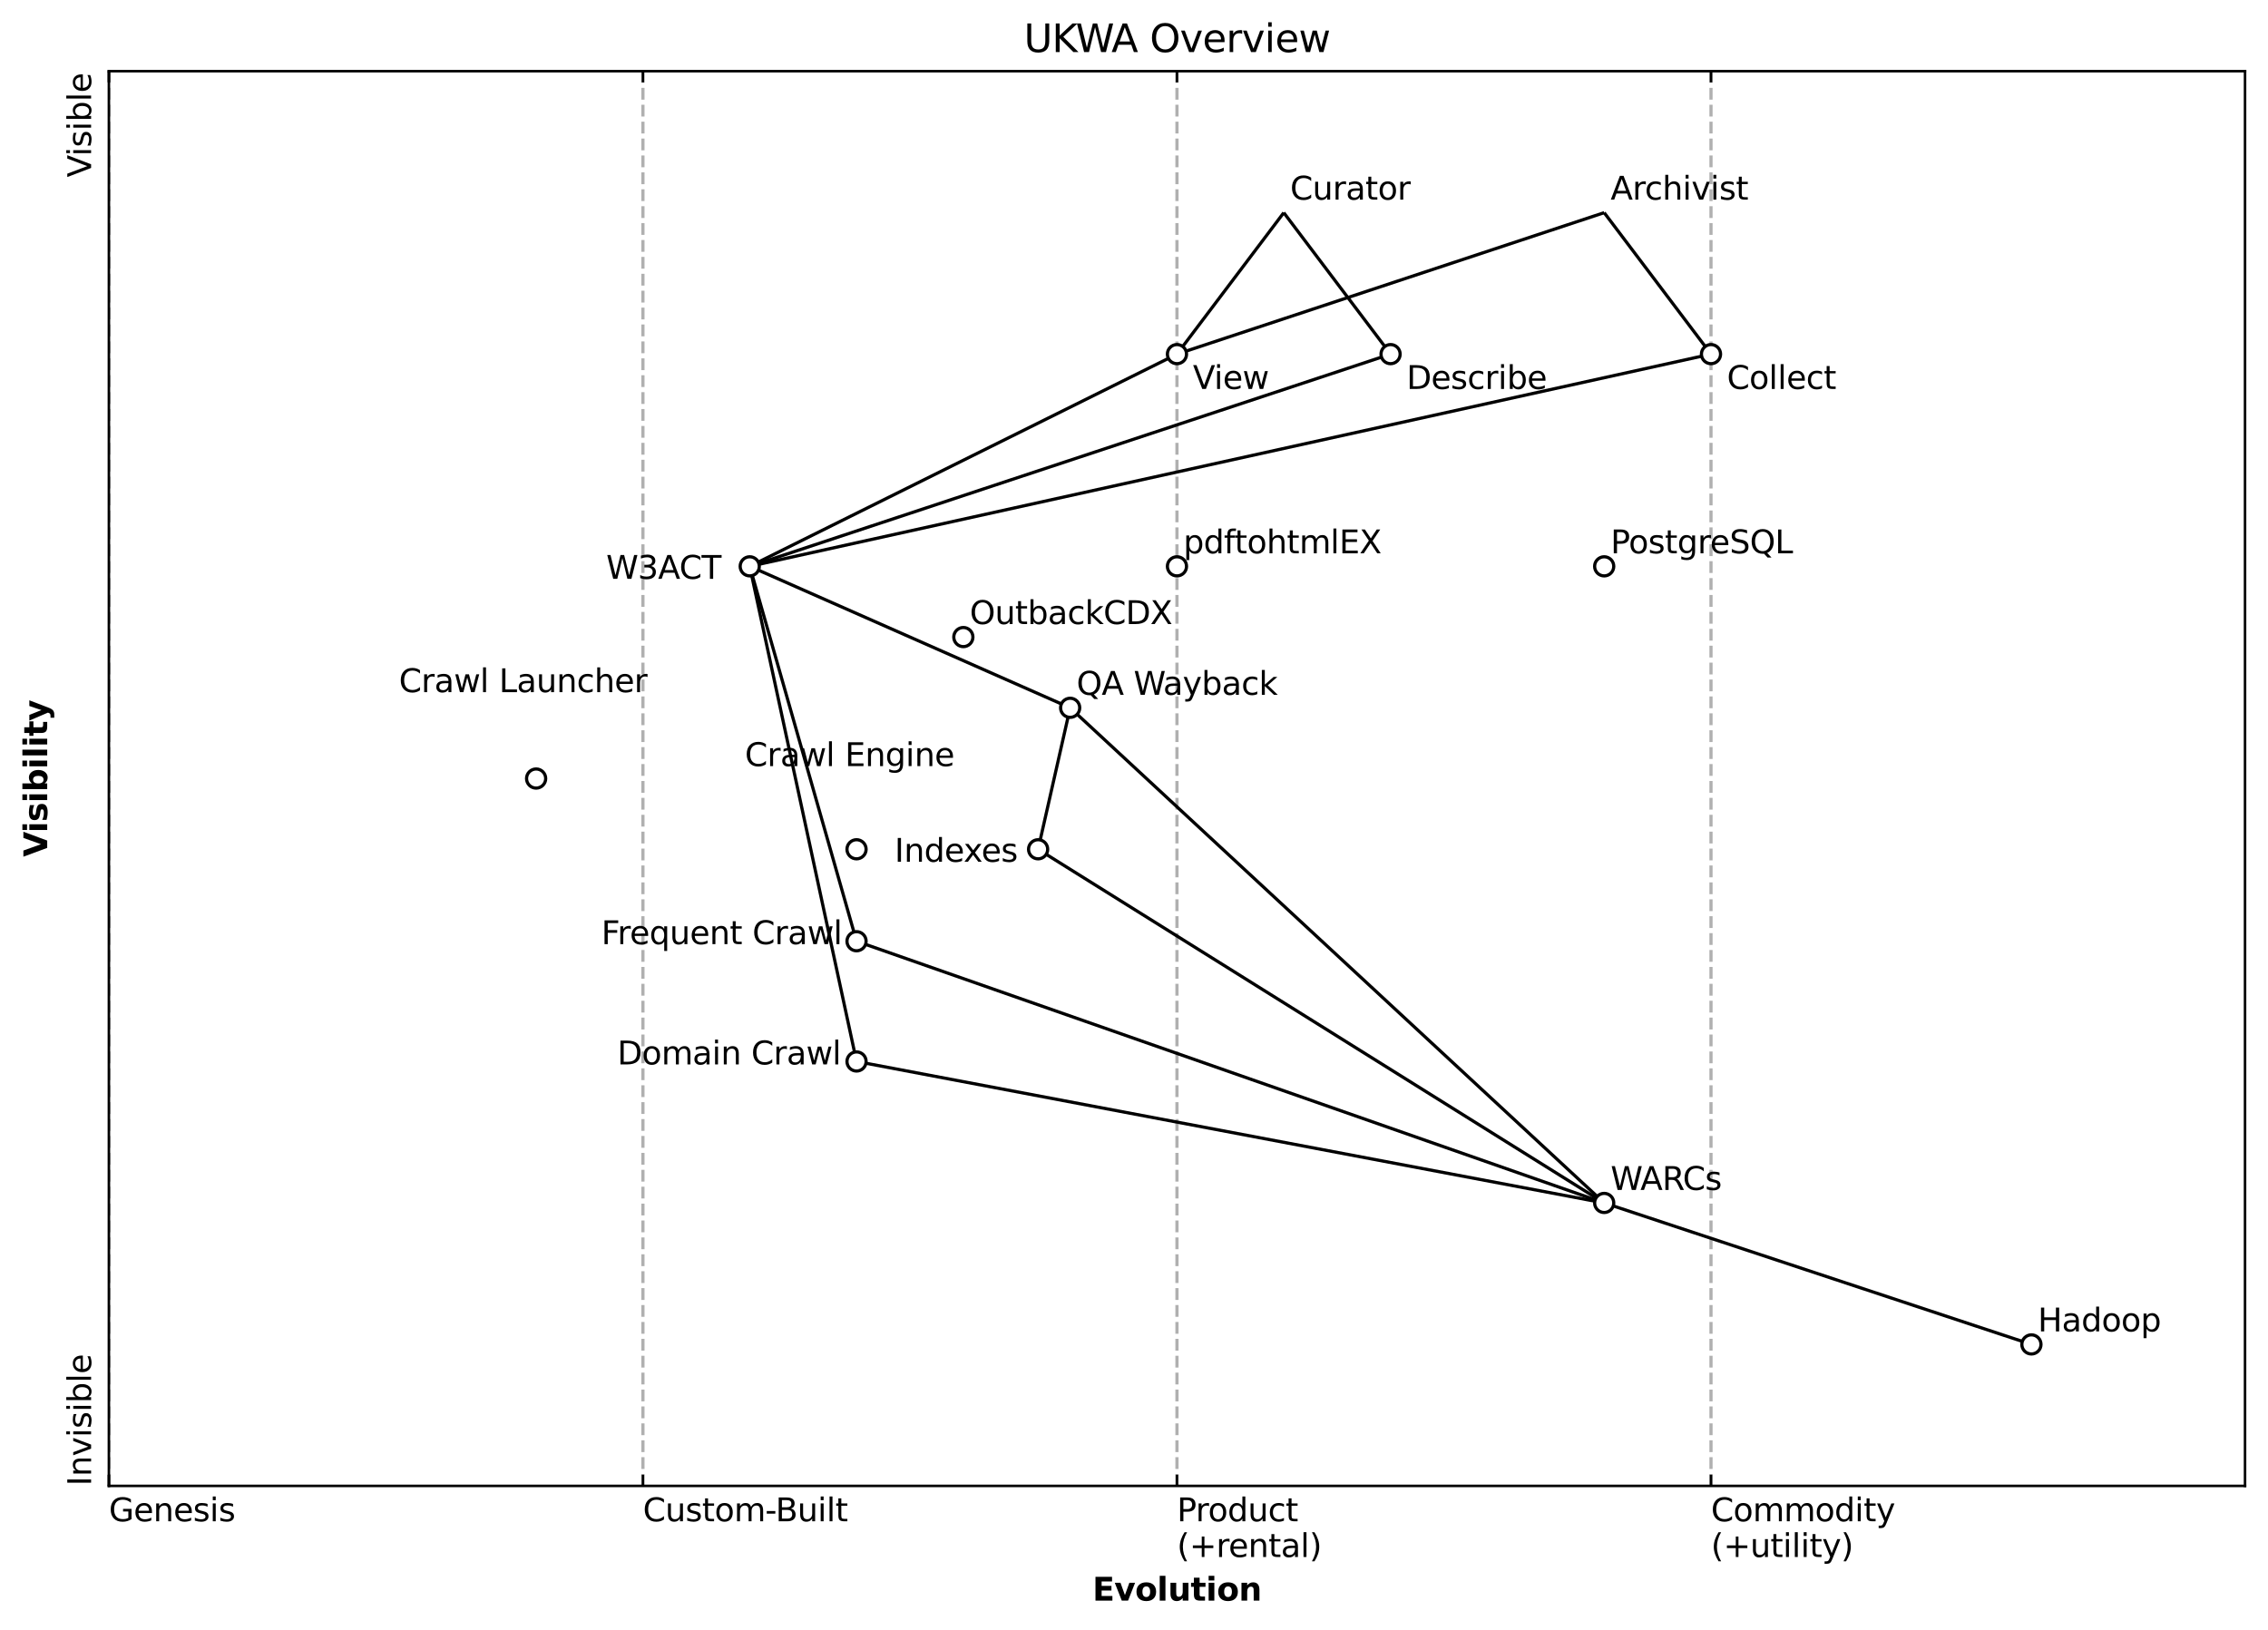 <?xml version="1.0" encoding="utf-8" standalone="no"?>
<!DOCTYPE svg PUBLIC "-//W3C//DTD SVG 1.1//EN"
  "http://www.w3.org/Graphics/SVG/1.1/DTD/svg11.dtd">
<svg height="511.092pt" version="1.1" viewBox="0 0 710.934 511.092" width="710.934pt" xmlns="http://www.w3.org/2000/svg" xmlns:xlink="http://www.w3.org/1999/xlink">
 <defs>
  <style type="text/css">*{stroke-linecap:butt;stroke-linejoin:round;}</style>
 </defs>
 <g id="figure_1">
  <g id="patch_1">
   <path d="M 0 511.092 
L 710.934 511.092 
L 710.934 0 
L 0 0 
z
" style="fill:#ffffff;"/>
  </g>
  <g id="axes_1">
   <g id="patch_2">
    <path d="M 34.134 465.838 
L 703.734 465.838 
L 703.734 22.318 
L 34.134 22.318 
z
" style="fill:#ffffff;"/>
   </g>
   <g id="matplotlib.axis_1">
    <g id="xtick_1">
     <g id="line2d_1">
      <path clip-path="url(#pf772251d5e)" d="M 34.134 465.838 
L 34.134 22.318 
" style="fill:none;stroke:#b0b0b0;stroke-dasharray:3.7,1.6;stroke-dashoffset:0;"/>
     </g>
     <g id="line2d_2">
      <defs>
       <path d="M 0 0 
L 0 -3.5 
" id="m7aff6a3cb6" style="stroke:#000000;stroke-width:0.8;"/>
      </defs>
      <g>
       <use style="stroke:#000000;stroke-width:0.8;" x="34.134" xlink:href="#m7aff6a3cb6" y="465.838"/>
      </g>
     </g>
     <g id="line2d_3">
      <defs>
       <path d="M 0 0 
L 0 3.5 
" id="mf56eb1d00b" style="stroke:#000000;stroke-width:0.8;"/>
      </defs>
      <g>
       <use style="stroke:#000000;stroke-width:0.8;" x="34.134" xlink:href="#mf56eb1d00b" y="22.318"/>
      </g>
     </g>
     <g id="text_1">
      <!-- Genesis -->
      <g transform="translate(34.134 476.937)scale(0.1 -0.1)">
       <defs>
        <path d="M 3809 666 
L 3809 1919 
L 2778 1919 
L 2778 2438 
L 4434 2438 
L 4434 434 
Q 4069 175 3628 42 
Q 3188 -91 2688 -91 
Q 1594 -91 976 548 
Q 359 1188 359 2328 
Q 359 3472 976 4111 
Q 1594 4750 2688 4750 
Q 3144 4750 3555 4637 
Q 3966 4525 4313 4306 
L 4313 3634 
Q 3963 3931 3569 4081 
Q 3175 4231 2741 4231 
Q 1884 4231 1454 3753 
Q 1025 3275 1025 2328 
Q 1025 1384 1454 906 
Q 1884 428 2741 428 
Q 3075 428 3337 486 
Q 3600 544 3809 666 
z
" id="DejaVuSans-47" transform="scale(0.016)"/>
        <path d="M 3597 1894 
L 3597 1613 
L 953 1613 
Q 991 1019 1311 708 
Q 1631 397 2203 397 
Q 2534 397 2845 478 
Q 3156 559 3463 722 
L 3463 178 
Q 3153 47 2828 -22 
Q 2503 -91 2169 -91 
Q 1331 -91 842 396 
Q 353 884 353 1716 
Q 353 2575 817 3079 
Q 1281 3584 2069 3584 
Q 2775 3584 3186 3129 
Q 3597 2675 3597 1894 
z
M 3022 2063 
Q 3016 2534 2758 2815 
Q 2500 3097 2075 3097 
Q 1594 3097 1305 2825 
Q 1016 2553 972 2059 
L 3022 2063 
z
" id="DejaVuSans-65" transform="scale(0.016)"/>
        <path d="M 3513 2113 
L 3513 0 
L 2938 0 
L 2938 2094 
Q 2938 2591 2744 2837 
Q 2550 3084 2163 3084 
Q 1697 3084 1428 2787 
Q 1159 2491 1159 1978 
L 1159 0 
L 581 0 
L 581 3500 
L 1159 3500 
L 1159 2956 
Q 1366 3272 1645 3428 
Q 1925 3584 2291 3584 
Q 2894 3584 3203 3211 
Q 3513 2838 3513 2113 
z
" id="DejaVuSans-6e" transform="scale(0.016)"/>
        <path d="M 2834 3397 
L 2834 2853 
Q 2591 2978 2328 3040 
Q 2066 3103 1784 3103 
Q 1356 3103 1142 2972 
Q 928 2841 928 2578 
Q 928 2378 1081 2264 
Q 1234 2150 1697 2047 
L 1894 2003 
Q 2506 1872 2764 1633 
Q 3022 1394 3022 966 
Q 3022 478 2636 193 
Q 2250 -91 1575 -91 
Q 1294 -91 989 -36 
Q 684 19 347 128 
L 347 722 
Q 666 556 975 473 
Q 1284 391 1588 391 
Q 1994 391 2212 530 
Q 2431 669 2431 922 
Q 2431 1156 2273 1281 
Q 2116 1406 1581 1522 
L 1381 1569 
Q 847 1681 609 1914 
Q 372 2147 372 2553 
Q 372 3047 722 3315 
Q 1072 3584 1716 3584 
Q 2034 3584 2315 3537 
Q 2597 3491 2834 3397 
z
" id="DejaVuSans-73" transform="scale(0.016)"/>
        <path d="M 603 3500 
L 1178 3500 
L 1178 0 
L 603 0 
L 603 3500 
z
M 603 4863 
L 1178 4863 
L 1178 4134 
L 603 4134 
L 603 4863 
z
" id="DejaVuSans-69" transform="scale(0.016)"/>
       </defs>
       <use xlink:href="#DejaVuSans-47"/>
       <use x="77.49" xlink:href="#DejaVuSans-65"/>
       <use x="139.014" xlink:href="#DejaVuSans-6e"/>
       <use x="202.393" xlink:href="#DejaVuSans-65"/>
       <use x="263.916" xlink:href="#DejaVuSans-73"/>
       <use x="316.016" xlink:href="#DejaVuSans-69"/>
       <use x="343.799" xlink:href="#DejaVuSans-73"/>
      </g>
     </g>
    </g>
    <g id="xtick_2">
     <g id="line2d_4">
      <path clip-path="url(#pf772251d5e)" d="M 201.534 465.838 
L 201.534 22.318 
" style="fill:none;stroke:#b0b0b0;stroke-dasharray:3.7,1.6;stroke-dashoffset:0;"/>
     </g>
     <g id="line2d_5">
      <g>
       <use style="stroke:#000000;stroke-width:0.8;" x="201.534" xlink:href="#m7aff6a3cb6" y="465.838"/>
      </g>
     </g>
     <g id="line2d_6">
      <g>
       <use style="stroke:#000000;stroke-width:0.8;" x="201.534" xlink:href="#mf56eb1d00b" y="22.318"/>
      </g>
     </g>
     <g id="text_2">
      <!-- Custom-Built -->
      <g transform="translate(201.534 476.937)scale(0.1 -0.1)">
       <defs>
        <path d="M 4122 4306 
L 4122 3641 
Q 3803 3938 3442 4084 
Q 3081 4231 2675 4231 
Q 1875 4231 1450 3742 
Q 1025 3253 1025 2328 
Q 1025 1406 1450 917 
Q 1875 428 2675 428 
Q 3081 428 3442 575 
Q 3803 722 4122 1019 
L 4122 359 
Q 3791 134 3420 21 
Q 3050 -91 2638 -91 
Q 1578 -91 968 557 
Q 359 1206 359 2328 
Q 359 3453 968 4101 
Q 1578 4750 2638 4750 
Q 3056 4750 3426 4639 
Q 3797 4528 4122 4306 
z
" id="DejaVuSans-43" transform="scale(0.016)"/>
        <path d="M 544 1381 
L 544 3500 
L 1119 3500 
L 1119 1403 
Q 1119 906 1312 657 
Q 1506 409 1894 409 
Q 2359 409 2629 706 
Q 2900 1003 2900 1516 
L 2900 3500 
L 3475 3500 
L 3475 0 
L 2900 0 
L 2900 538 
Q 2691 219 2414 64 
Q 2138 -91 1772 -91 
Q 1169 -91 856 284 
Q 544 659 544 1381 
z
M 1991 3584 
L 1991 3584 
z
" id="DejaVuSans-75" transform="scale(0.016)"/>
        <path d="M 1172 4494 
L 1172 3500 
L 2356 3500 
L 2356 3053 
L 1172 3053 
L 1172 1153 
Q 1172 725 1289 603 
Q 1406 481 1766 481 
L 2356 481 
L 2356 0 
L 1766 0 
Q 1100 0 847 248 
Q 594 497 594 1153 
L 594 3053 
L 172 3053 
L 172 3500 
L 594 3500 
L 594 4494 
L 1172 4494 
z
" id="DejaVuSans-74" transform="scale(0.016)"/>
        <path d="M 1959 3097 
Q 1497 3097 1228 2736 
Q 959 2375 959 1747 
Q 959 1119 1226 758 
Q 1494 397 1959 397 
Q 2419 397 2687 759 
Q 2956 1122 2956 1747 
Q 2956 2369 2687 2733 
Q 2419 3097 1959 3097 
z
M 1959 3584 
Q 2709 3584 3137 3096 
Q 3566 2609 3566 1747 
Q 3566 888 3137 398 
Q 2709 -91 1959 -91 
Q 1206 -91 779 398 
Q 353 888 353 1747 
Q 353 2609 779 3096 
Q 1206 3584 1959 3584 
z
" id="DejaVuSans-6f" transform="scale(0.016)"/>
        <path d="M 3328 2828 
Q 3544 3216 3844 3400 
Q 4144 3584 4550 3584 
Q 5097 3584 5394 3201 
Q 5691 2819 5691 2113 
L 5691 0 
L 5113 0 
L 5113 2094 
Q 5113 2597 4934 2840 
Q 4756 3084 4391 3084 
Q 3944 3084 3684 2787 
Q 3425 2491 3425 1978 
L 3425 0 
L 2847 0 
L 2847 2094 
Q 2847 2600 2669 2842 
Q 2491 3084 2119 3084 
Q 1678 3084 1418 2786 
Q 1159 2488 1159 1978 
L 1159 0 
L 581 0 
L 581 3500 
L 1159 3500 
L 1159 2956 
Q 1356 3278 1631 3431 
Q 1906 3584 2284 3584 
Q 2666 3584 2933 3390 
Q 3200 3197 3328 2828 
z
" id="DejaVuSans-6d" transform="scale(0.016)"/>
        <path d="M 313 2009 
L 1997 2009 
L 1997 1497 
L 313 1497 
L 313 2009 
z
" id="DejaVuSans-2d" transform="scale(0.016)"/>
        <path d="M 1259 2228 
L 1259 519 
L 2272 519 
Q 2781 519 3026 730 
Q 3272 941 3272 1375 
Q 3272 1813 3026 2020 
Q 2781 2228 2272 2228 
L 1259 2228 
z
M 1259 4147 
L 1259 2741 
L 2194 2741 
Q 2656 2741 2882 2914 
Q 3109 3088 3109 3444 
Q 3109 3797 2882 3972 
Q 2656 4147 2194 4147 
L 1259 4147 
z
M 628 4666 
L 2241 4666 
Q 2963 4666 3353 4366 
Q 3744 4066 3744 3513 
Q 3744 3084 3544 2831 
Q 3344 2578 2956 2516 
Q 3422 2416 3680 2098 
Q 3938 1781 3938 1306 
Q 3938 681 3513 340 
Q 3088 0 2303 0 
L 628 0 
L 628 4666 
z
" id="DejaVuSans-42" transform="scale(0.016)"/>
        <path d="M 603 4863 
L 1178 4863 
L 1178 0 
L 603 0 
L 603 4863 
z
" id="DejaVuSans-6c" transform="scale(0.016)"/>
       </defs>
       <use xlink:href="#DejaVuSans-43"/>
       <use x="69.824" xlink:href="#DejaVuSans-75"/>
       <use x="133.203" xlink:href="#DejaVuSans-73"/>
       <use x="185.303" xlink:href="#DejaVuSans-74"/>
       <use x="224.512" xlink:href="#DejaVuSans-6f"/>
       <use x="285.693" xlink:href="#DejaVuSans-6d"/>
       <use x="383.105" xlink:href="#DejaVuSans-2d"/>
       <use x="415.564" xlink:href="#DejaVuSans-42"/>
       <use x="484.168" xlink:href="#DejaVuSans-75"/>
       <use x="547.547" xlink:href="#DejaVuSans-69"/>
       <use x="575.33" xlink:href="#DejaVuSans-6c"/>
       <use x="603.113" xlink:href="#DejaVuSans-74"/>
      </g>
     </g>
    </g>
    <g id="xtick_3">
     <g id="line2d_7">
      <path clip-path="url(#pf772251d5e)" d="M 368.934 465.838 
L 368.934 22.318 
" style="fill:none;stroke:#b0b0b0;stroke-dasharray:3.7,1.6;stroke-dashoffset:0;"/>
     </g>
     <g id="line2d_8">
      <g>
       <use style="stroke:#000000;stroke-width:0.8;" x="368.934" xlink:href="#m7aff6a3cb6" y="465.838"/>
      </g>
     </g>
     <g id="line2d_9">
      <g>
       <use style="stroke:#000000;stroke-width:0.8;" x="368.934" xlink:href="#mf56eb1d00b" y="22.318"/>
      </g>
     </g>
     <g id="text_3">
      <!-- Product -->
      <g transform="translate(368.934 476.937)scale(0.1 -0.1)">
       <defs>
        <path d="M 1259 4147 
L 1259 2394 
L 2053 2394 
Q 2494 2394 2734 2622 
Q 2975 2850 2975 3272 
Q 2975 3691 2734 3919 
Q 2494 4147 2053 4147 
L 1259 4147 
z
M 628 4666 
L 2053 4666 
Q 2838 4666 3239 4311 
Q 3641 3956 3641 3272 
Q 3641 2581 3239 2228 
Q 2838 1875 2053 1875 
L 1259 1875 
L 1259 0 
L 628 0 
L 628 4666 
z
" id="DejaVuSans-50" transform="scale(0.016)"/>
        <path d="M 2631 2963 
Q 2534 3019 2420 3045 
Q 2306 3072 2169 3072 
Q 1681 3072 1420 2755 
Q 1159 2438 1159 1844 
L 1159 0 
L 581 0 
L 581 3500 
L 1159 3500 
L 1159 2956 
Q 1341 3275 1631 3429 
Q 1922 3584 2338 3584 
Q 2397 3584 2469 3576 
Q 2541 3569 2628 3553 
L 2631 2963 
z
" id="DejaVuSans-72" transform="scale(0.016)"/>
        <path d="M 2906 2969 
L 2906 4863 
L 3481 4863 
L 3481 0 
L 2906 0 
L 2906 525 
Q 2725 213 2448 61 
Q 2172 -91 1784 -91 
Q 1150 -91 751 415 
Q 353 922 353 1747 
Q 353 2572 751 3078 
Q 1150 3584 1784 3584 
Q 2172 3584 2448 3432 
Q 2725 3281 2906 2969 
z
M 947 1747 
Q 947 1113 1208 752 
Q 1469 391 1925 391 
Q 2381 391 2643 752 
Q 2906 1113 2906 1747 
Q 2906 2381 2643 2742 
Q 2381 3103 1925 3103 
Q 1469 3103 1208 2742 
Q 947 2381 947 1747 
z
" id="DejaVuSans-64" transform="scale(0.016)"/>
        <path d="M 3122 3366 
L 3122 2828 
Q 2878 2963 2633 3030 
Q 2388 3097 2138 3097 
Q 1578 3097 1268 2742 
Q 959 2388 959 1747 
Q 959 1106 1268 751 
Q 1578 397 2138 397 
Q 2388 397 2633 464 
Q 2878 531 3122 666 
L 3122 134 
Q 2881 22 2623 -34 
Q 2366 -91 2075 -91 
Q 1284 -91 818 406 
Q 353 903 353 1747 
Q 353 2603 823 3093 
Q 1294 3584 2113 3584 
Q 2378 3584 2631 3529 
Q 2884 3475 3122 3366 
z
" id="DejaVuSans-63" transform="scale(0.016)"/>
       </defs>
       <use xlink:href="#DejaVuSans-50"/>
       <use x="58.553" xlink:href="#DejaVuSans-72"/>
       <use x="97.416" xlink:href="#DejaVuSans-6f"/>
       <use x="158.598" xlink:href="#DejaVuSans-64"/>
       <use x="222.074" xlink:href="#DejaVuSans-75"/>
       <use x="285.453" xlink:href="#DejaVuSans-63"/>
       <use x="340.434" xlink:href="#DejaVuSans-74"/>
      </g>
      <!-- (+rental) -->
      <g transform="translate(368.934 488.134)scale(0.1 -0.1)">
       <defs>
        <path d="M 1984 4856 
Q 1566 4138 1362 3434 
Q 1159 2731 1159 2009 
Q 1159 1288 1364 580 
Q 1569 -128 1984 -844 
L 1484 -844 
Q 1016 -109 783 600 
Q 550 1309 550 2009 
Q 550 2706 781 3412 
Q 1013 4119 1484 4856 
L 1984 4856 
z
" id="DejaVuSans-28" transform="scale(0.016)"/>
        <path d="M 2944 4013 
L 2944 2272 
L 4684 2272 
L 4684 1741 
L 2944 1741 
L 2944 0 
L 2419 0 
L 2419 1741 
L 678 1741 
L 678 2272 
L 2419 2272 
L 2419 4013 
L 2944 4013 
z
" id="DejaVuSans-2b" transform="scale(0.016)"/>
        <path d="M 2194 1759 
Q 1497 1759 1228 1600 
Q 959 1441 959 1056 
Q 959 750 1161 570 
Q 1363 391 1709 391 
Q 2188 391 2477 730 
Q 2766 1069 2766 1631 
L 2766 1759 
L 2194 1759 
z
M 3341 1997 
L 3341 0 
L 2766 0 
L 2766 531 
Q 2569 213 2275 61 
Q 1981 -91 1556 -91 
Q 1019 -91 701 211 
Q 384 513 384 1019 
Q 384 1609 779 1909 
Q 1175 2209 1959 2209 
L 2766 2209 
L 2766 2266 
Q 2766 2663 2505 2880 
Q 2244 3097 1772 3097 
Q 1472 3097 1187 3025 
Q 903 2953 641 2809 
L 641 3341 
Q 956 3463 1253 3523 
Q 1550 3584 1831 3584 
Q 2591 3584 2966 3190 
Q 3341 2797 3341 1997 
z
" id="DejaVuSans-61" transform="scale(0.016)"/>
        <path d="M 513 4856 
L 1013 4856 
Q 1481 4119 1714 3412 
Q 1947 2706 1947 2009 
Q 1947 1309 1714 600 
Q 1481 -109 1013 -844 
L 513 -844 
Q 928 -128 1133 580 
Q 1338 1288 1338 2009 
Q 1338 2731 1133 3434 
Q 928 4138 513 4856 
z
" id="DejaVuSans-29" transform="scale(0.016)"/>
       </defs>
       <use xlink:href="#DejaVuSans-28"/>
       <use x="39.014" xlink:href="#DejaVuSans-2b"/>
       <use x="122.803" xlink:href="#DejaVuSans-72"/>
       <use x="161.666" xlink:href="#DejaVuSans-65"/>
       <use x="223.189" xlink:href="#DejaVuSans-6e"/>
       <use x="286.568" xlink:href="#DejaVuSans-74"/>
       <use x="325.777" xlink:href="#DejaVuSans-61"/>
       <use x="387.057" xlink:href="#DejaVuSans-6c"/>
       <use x="414.84" xlink:href="#DejaVuSans-29"/>
      </g>
     </g>
    </g>
    <g id="xtick_4">
     <g id="line2d_10">
      <path clip-path="url(#pf772251d5e)" d="M 536.334 465.838 
L 536.334 22.318 
" style="fill:none;stroke:#b0b0b0;stroke-dasharray:3.7,1.6;stroke-dashoffset:0;"/>
     </g>
     <g id="line2d_11">
      <g>
       <use style="stroke:#000000;stroke-width:0.8;" x="536.334" xlink:href="#m7aff6a3cb6" y="465.838"/>
      </g>
     </g>
     <g id="line2d_12">
      <g>
       <use style="stroke:#000000;stroke-width:0.8;" x="536.334" xlink:href="#mf56eb1d00b" y="22.318"/>
      </g>
     </g>
     <g id="text_4">
      <!-- Commodity -->
      <g transform="translate(536.334 476.937)scale(0.1 -0.1)">
       <defs>
        <path d="M 2059 -325 
Q 1816 -950 1584 -1140 
Q 1353 -1331 966 -1331 
L 506 -1331 
L 506 -850 
L 844 -850 
Q 1081 -850 1212 -737 
Q 1344 -625 1503 -206 
L 1606 56 
L 191 3500 
L 800 3500 
L 1894 763 
L 2988 3500 
L 3597 3500 
L 2059 -325 
z
" id="DejaVuSans-79" transform="scale(0.016)"/>
       </defs>
       <use xlink:href="#DejaVuSans-43"/>
       <use x="69.824" xlink:href="#DejaVuSans-6f"/>
       <use x="131.006" xlink:href="#DejaVuSans-6d"/>
       <use x="228.418" xlink:href="#DejaVuSans-6d"/>
       <use x="325.83" xlink:href="#DejaVuSans-6f"/>
       <use x="387.012" xlink:href="#DejaVuSans-64"/>
       <use x="450.488" xlink:href="#DejaVuSans-69"/>
       <use x="478.271" xlink:href="#DejaVuSans-74"/>
       <use x="517.48" xlink:href="#DejaVuSans-79"/>
      </g>
      <!-- (+utility) -->
      <g transform="translate(536.334 488.134)scale(0.1 -0.1)">
       <use xlink:href="#DejaVuSans-28"/>
       <use x="39.014" xlink:href="#DejaVuSans-2b"/>
       <use x="122.803" xlink:href="#DejaVuSans-75"/>
       <use x="186.182" xlink:href="#DejaVuSans-74"/>
       <use x="225.391" xlink:href="#DejaVuSans-69"/>
       <use x="253.174" xlink:href="#DejaVuSans-6c"/>
       <use x="280.957" xlink:href="#DejaVuSans-69"/>
       <use x="308.74" xlink:href="#DejaVuSans-74"/>
       <use x="347.949" xlink:href="#DejaVuSans-79"/>
       <use x="407.129" xlink:href="#DejaVuSans-29"/>
      </g>
     </g>
    </g>
    <g id="text_5">
     <!-- Evolution -->
     <g transform="translate(342.452 501.812)scale(0.1 -0.1)">
      <defs>
       <path d="M 588 4666 
L 3834 4666 
L 3834 3756 
L 1791 3756 
L 1791 2888 
L 3713 2888 
L 3713 1978 
L 1791 1978 
L 1791 909 
L 3903 909 
L 3903 0 
L 588 0 
L 588 4666 
z
" id="DejaVuSans-Bold-45" transform="scale(0.016)"/>
       <path d="M 97 3500 
L 1216 3500 
L 2088 1081 
L 2956 3500 
L 4078 3500 
L 2700 0 
L 1472 0 
L 97 3500 
z
" id="DejaVuSans-Bold-76" transform="scale(0.016)"/>
       <path d="M 2203 2784 
Q 1831 2784 1636 2517 
Q 1441 2250 1441 1747 
Q 1441 1244 1636 976 
Q 1831 709 2203 709 
Q 2569 709 2762 976 
Q 2956 1244 2956 1747 
Q 2956 2250 2762 2517 
Q 2569 2784 2203 2784 
z
M 2203 3584 
Q 3106 3584 3614 3096 
Q 4122 2609 4122 1747 
Q 4122 884 3614 396 
Q 3106 -91 2203 -91 
Q 1297 -91 786 396 
Q 275 884 275 1747 
Q 275 2609 786 3096 
Q 1297 3584 2203 3584 
z
" id="DejaVuSans-Bold-6f" transform="scale(0.016)"/>
       <path d="M 538 4863 
L 1656 4863 
L 1656 0 
L 538 0 
L 538 4863 
z
" id="DejaVuSans-Bold-6c" transform="scale(0.016)"/>
       <path d="M 500 1363 
L 500 3500 
L 1625 3500 
L 1625 3150 
Q 1625 2866 1622 2436 
Q 1619 2006 1619 1863 
Q 1619 1441 1641 1255 
Q 1663 1069 1716 984 
Q 1784 875 1895 815 
Q 2006 756 2150 756 
Q 2500 756 2700 1025 
Q 2900 1294 2900 1772 
L 2900 3500 
L 4019 3500 
L 4019 0 
L 2900 0 
L 2900 506 
Q 2647 200 2364 54 
Q 2081 -91 1741 -91 
Q 1134 -91 817 281 
Q 500 653 500 1363 
z
" id="DejaVuSans-Bold-75" transform="scale(0.016)"/>
       <path d="M 1759 4494 
L 1759 3500 
L 2913 3500 
L 2913 2700 
L 1759 2700 
L 1759 1216 
Q 1759 972 1856 886 
Q 1953 800 2241 800 
L 2816 800 
L 2816 0 
L 1856 0 
Q 1194 0 917 276 
Q 641 553 641 1216 
L 641 2700 
L 84 2700 
L 84 3500 
L 641 3500 
L 641 4494 
L 1759 4494 
z
" id="DejaVuSans-Bold-74" transform="scale(0.016)"/>
       <path d="M 538 3500 
L 1656 3500 
L 1656 0 
L 538 0 
L 538 3500 
z
M 538 4863 
L 1656 4863 
L 1656 3950 
L 538 3950 
L 538 4863 
z
" id="DejaVuSans-Bold-69" transform="scale(0.016)"/>
       <path d="M 4056 2131 
L 4056 0 
L 2931 0 
L 2931 347 
L 2931 1631 
Q 2931 2084 2911 2256 
Q 2891 2428 2841 2509 
Q 2775 2619 2662 2680 
Q 2550 2741 2406 2741 
Q 2056 2741 1856 2470 
Q 1656 2200 1656 1722 
L 1656 0 
L 538 0 
L 538 3500 
L 1656 3500 
L 1656 2988 
Q 1909 3294 2193 3439 
Q 2478 3584 2822 3584 
Q 3428 3584 3742 3212 
Q 4056 2841 4056 2131 
z
" id="DejaVuSans-Bold-6e" transform="scale(0.016)"/>
      </defs>
      <use xlink:href="#DejaVuSans-Bold-45"/>
      <use x="68.311" xlink:href="#DejaVuSans-Bold-76"/>
      <use x="133.496" xlink:href="#DejaVuSans-Bold-6f"/>
      <use x="202.197" xlink:href="#DejaVuSans-Bold-6c"/>
      <use x="236.475" xlink:href="#DejaVuSans-Bold-75"/>
      <use x="307.666" xlink:href="#DejaVuSans-Bold-74"/>
      <use x="355.469" xlink:href="#DejaVuSans-Bold-69"/>
      <use x="389.746" xlink:href="#DejaVuSans-Bold-6f"/>
      <use x="458.447" xlink:href="#DejaVuSans-Bold-6e"/>
     </g>
    </g>
   </g>
   <g id="matplotlib.axis_2">
    <g id="ytick_1">
     <g id="line2d_13"/>
     <g id="text_6">
      <!-- Invisible -->
      <g transform="translate(28.555 465.838)rotate(-90)scale(0.1 -0.1)">
       <defs>
        <path d="M 628 4666 
L 1259 4666 
L 1259 0 
L 628 0 
L 628 4666 
z
" id="DejaVuSans-49" transform="scale(0.016)"/>
        <path d="M 191 3500 
L 800 3500 
L 1894 563 
L 2988 3500 
L 3597 3500 
L 2284 0 
L 1503 0 
L 191 3500 
z
" id="DejaVuSans-76" transform="scale(0.016)"/>
        <path d="M 3116 1747 
Q 3116 2381 2855 2742 
Q 2594 3103 2138 3103 
Q 1681 3103 1420 2742 
Q 1159 2381 1159 1747 
Q 1159 1113 1420 752 
Q 1681 391 2138 391 
Q 2594 391 2855 752 
Q 3116 1113 3116 1747 
z
M 1159 2969 
Q 1341 3281 1617 3432 
Q 1894 3584 2278 3584 
Q 2916 3584 3314 3078 
Q 3713 2572 3713 1747 
Q 3713 922 3314 415 
Q 2916 -91 2278 -91 
Q 1894 -91 1617 61 
Q 1341 213 1159 525 
L 1159 0 
L 581 0 
L 581 4863 
L 1159 4863 
L 1159 2969 
z
" id="DejaVuSans-62" transform="scale(0.016)"/>
       </defs>
       <use xlink:href="#DejaVuSans-49"/>
       <use x="29.492" xlink:href="#DejaVuSans-6e"/>
       <use x="92.871" xlink:href="#DejaVuSans-76"/>
       <use x="152.051" xlink:href="#DejaVuSans-69"/>
       <use x="179.834" xlink:href="#DejaVuSans-73"/>
       <use x="231.934" xlink:href="#DejaVuSans-69"/>
       <use x="259.717" xlink:href="#DejaVuSans-62"/>
       <use x="323.193" xlink:href="#DejaVuSans-6c"/>
       <use x="350.977" xlink:href="#DejaVuSans-65"/>
      </g>
     </g>
    </g>
    <g id="ytick_2">
     <g id="line2d_14"/>
     <g id="text_7">
      <!-- Visible -->
      <g transform="translate(28.555 55.582)rotate(-90)scale(0.1 -0.1)">
       <defs>
        <path d="M 1831 0 
L 50 4666 
L 709 4666 
L 2188 738 
L 3669 4666 
L 4325 4666 
L 2547 0 
L 1831 0 
z
" id="DejaVuSans-56" transform="scale(0.016)"/>
       </defs>
       <use xlink:href="#DejaVuSans-56"/>
       <use x="66.158" xlink:href="#DejaVuSans-69"/>
       <use x="93.941" xlink:href="#DejaVuSans-73"/>
       <use x="146.041" xlink:href="#DejaVuSans-69"/>
       <use x="173.824" xlink:href="#DejaVuSans-62"/>
       <use x="237.301" xlink:href="#DejaVuSans-6c"/>
       <use x="265.084" xlink:href="#DejaVuSans-65"/>
      </g>
     </g>
    </g>
    <g id="text_8">
     <!-- Visibility -->
     <g transform="translate(14.798 268.634)rotate(-90)scale(0.1 -0.1)">
      <defs>
       <path d="M 31 4666 
L 1241 4666 
L 2478 1222 
L 3713 4666 
L 4922 4666 
L 3194 0 
L 1759 0 
L 31 4666 
z
" id="DejaVuSans-Bold-56" transform="scale(0.016)"/>
       <path d="M 3272 3391 
L 3272 2541 
Q 2913 2691 2578 2766 
Q 2244 2841 1947 2841 
Q 1628 2841 1473 2761 
Q 1319 2681 1319 2516 
Q 1319 2381 1436 2309 
Q 1553 2238 1856 2203 
L 2053 2175 
Q 2913 2066 3209 1816 
Q 3506 1566 3506 1031 
Q 3506 472 3093 190 
Q 2681 -91 1863 -91 
Q 1516 -91 1145 -36 
Q 775 19 384 128 
L 384 978 
Q 719 816 1070 734 
Q 1422 653 1784 653 
Q 2113 653 2278 743 
Q 2444 834 2444 1013 
Q 2444 1163 2330 1236 
Q 2216 1309 1875 1350 
L 1678 1375 
Q 931 1469 631 1722 
Q 331 1975 331 2491 
Q 331 3047 712 3315 
Q 1094 3584 1881 3584 
Q 2191 3584 2531 3537 
Q 2872 3491 3272 3391 
z
" id="DejaVuSans-Bold-73" transform="scale(0.016)"/>
       <path d="M 2400 722 
Q 2759 722 2948 984 
Q 3138 1247 3138 1747 
Q 3138 2247 2948 2509 
Q 2759 2772 2400 2772 
Q 2041 2772 1848 2508 
Q 1656 2244 1656 1747 
Q 1656 1250 1848 986 
Q 2041 722 2400 722 
z
M 1656 2988 
Q 1888 3294 2169 3439 
Q 2450 3584 2816 3584 
Q 3463 3584 3878 3070 
Q 4294 2556 4294 1747 
Q 4294 938 3878 423 
Q 3463 -91 2816 -91 
Q 2450 -91 2169 54 
Q 1888 200 1656 506 
L 1656 0 
L 538 0 
L 538 4863 
L 1656 4863 
L 1656 2988 
z
" id="DejaVuSans-Bold-62" transform="scale(0.016)"/>
       <path d="M 78 3500 
L 1197 3500 
L 2138 1125 
L 2938 3500 
L 4056 3500 
L 2584 -331 
Q 2363 -916 2067 -1148 
Q 1772 -1381 1288 -1381 
L 641 -1381 
L 641 -647 
L 991 -647 
Q 1275 -647 1404 -556 
Q 1534 -466 1606 -231 
L 1638 -134 
L 78 3500 
z
" id="DejaVuSans-Bold-79" transform="scale(0.016)"/>
      </defs>
      <use xlink:href="#DejaVuSans-Bold-56"/>
      <use x="75.643" xlink:href="#DejaVuSans-Bold-69"/>
      <use x="109.92" xlink:href="#DejaVuSans-Bold-73"/>
      <use x="169.441" xlink:href="#DejaVuSans-Bold-69"/>
      <use x="203.719" xlink:href="#DejaVuSans-Bold-62"/>
      <use x="275.301" xlink:href="#DejaVuSans-Bold-69"/>
      <use x="309.578" xlink:href="#DejaVuSans-Bold-6c"/>
      <use x="343.855" xlink:href="#DejaVuSans-Bold-69"/>
      <use x="378.133" xlink:href="#DejaVuSans-Bold-74"/>
      <use x="425.936" xlink:href="#DejaVuSans-Bold-79"/>
     </g>
    </g>
   </g>
   <g id="LineCollection_1">
    <path clip-path="url(#pf772251d5e)" d="M 502.854 66.67 
L 536.334 111.022 
" style="fill:none;stroke:#000000;"/>
    <path clip-path="url(#pf772251d5e)" d="M 502.854 66.67 
L 368.934 111.022 
" style="fill:none;stroke:#000000;"/>
    <path clip-path="url(#pf772251d5e)" d="M 402.414 66.67 
L 435.894 111.022 
" style="fill:none;stroke:#000000;"/>
    <path clip-path="url(#pf772251d5e)" d="M 402.414 66.67 
L 368.934 111.022 
" style="fill:none;stroke:#000000;"/>
    <path clip-path="url(#pf772251d5e)" d="M 536.334 111.022 
L 235.014 177.55 
" style="fill:none;stroke:#000000;"/>
    <path clip-path="url(#pf772251d5e)" d="M 435.894 111.022 
L 235.014 177.55 
" style="fill:none;stroke:#000000;"/>
    <path clip-path="url(#pf772251d5e)" d="M 368.934 111.022 
L 235.014 177.55 
" style="fill:none;stroke:#000000;"/>
    <path clip-path="url(#pf772251d5e)" d="M 335.454 221.902 
L 325.41 266.254 
" style="fill:none;stroke:#000000;"/>
    <path clip-path="url(#pf772251d5e)" d="M 335.454 221.902 
L 502.854 377.134 
" style="fill:none;stroke:#000000;"/>
    <path clip-path="url(#pf772251d5e)" d="M 235.014 177.55 
L 335.454 221.902 
" style="fill:none;stroke:#000000;"/>
    <path clip-path="url(#pf772251d5e)" d="M 235.014 177.55 
L 268.494 295.083 
" style="fill:none;stroke:#000000;"/>
    <path clip-path="url(#pf772251d5e)" d="M 235.014 177.55 
L 268.494 332.782 
" style="fill:none;stroke:#000000;"/>
    <path clip-path="url(#pf772251d5e)" d="M 268.494 295.083 
L 502.854 377.134 
" style="fill:none;stroke:#000000;"/>
    <path clip-path="url(#pf772251d5e)" d="M 268.494 332.782 
L 502.854 377.134 
" style="fill:none;stroke:#000000;"/>
    <path clip-path="url(#pf772251d5e)" d="M 502.854 377.134 
L 325.41 266.254 
" style="fill:none;stroke:#000000;"/>
    <path clip-path="url(#pf772251d5e)" d="M 502.854 377.134 
L 636.774 421.486 
" style="fill:none;stroke:#000000;"/>
   </g>
   <g id="line2d_15">
    <path clip-path="url(#pf772251d5e)" d="M 536.334 111.022 
" style="fill:none;stroke:#ffffff;stroke-linecap:square;stroke-width:1.5;"/>
    <defs>
     <path d="M 0 3 
C 0.796 3 1.559 2.684 2.121 2.121 
C 2.684 1.559 3 0.796 3 0 
C 3 -0.796 2.684 -1.559 2.121 -2.121 
C 1.559 -2.684 0.796 -3 0 -3 
C -0.796 -3 -1.559 -2.684 -2.121 -2.121 
C -2.684 -1.559 -3 -0.796 -3 0 
C -3 0.796 -2.684 1.559 -2.121 2.121 
C -1.559 2.684 -0.796 3 0 3 
z
" id="mc5d0ba39f3" style="stroke:#000000;"/>
    </defs>
    <g clip-path="url(#pf772251d5e)">
     <use style="fill:#ffffff;stroke:#000000;" x="536.334" xlink:href="#mc5d0ba39f3" y="111.022"/>
    </g>
   </g>
   <g id="line2d_16">
    <path clip-path="url(#pf772251d5e)" d="M 435.894 111.022 
" style="fill:none;stroke:#ffffff;stroke-linecap:square;stroke-width:1.5;"/>
    <g clip-path="url(#pf772251d5e)">
     <use style="fill:#ffffff;stroke:#000000;" x="435.894" xlink:href="#mc5d0ba39f3" y="111.022"/>
    </g>
   </g>
   <g id="line2d_17">
    <path clip-path="url(#pf772251d5e)" d="M 368.934 111.022 
" style="fill:none;stroke:#ffffff;stroke-linecap:square;stroke-width:1.5;"/>
    <g clip-path="url(#pf772251d5e)">
     <use style="fill:#ffffff;stroke:#000000;" x="368.934" xlink:href="#mc5d0ba39f3" y="111.022"/>
    </g>
   </g>
   <g id="line2d_18">
    <path clip-path="url(#pf772251d5e)" d="M 235.014 177.55 
" style="fill:none;stroke:#ffffff;stroke-linecap:square;stroke-width:1.5;"/>
    <g clip-path="url(#pf772251d5e)">
     <use style="fill:#ffffff;stroke:#000000;" x="235.014" xlink:href="#mc5d0ba39f3" y="177.55"/>
    </g>
   </g>
   <g id="line2d_19">
    <path clip-path="url(#pf772251d5e)" d="M 335.454 221.902 
" style="fill:none;stroke:#ffffff;stroke-linecap:square;stroke-width:1.5;"/>
    <g clip-path="url(#pf772251d5e)">
     <use style="fill:#ffffff;stroke:#000000;" x="335.454" xlink:href="#mc5d0ba39f3" y="221.902"/>
    </g>
   </g>
   <g id="line2d_20">
    <path clip-path="url(#pf772251d5e)" d="M 502.854 177.55 
" style="fill:none;stroke:#ffffff;stroke-linecap:square;stroke-width:1.5;"/>
    <g clip-path="url(#pf772251d5e)">
     <use style="fill:#ffffff;stroke:#000000;" x="502.854" xlink:href="#mc5d0ba39f3" y="177.55"/>
    </g>
   </g>
   <g id="line2d_21">
    <path clip-path="url(#pf772251d5e)" d="M 368.934 177.55 
" style="fill:none;stroke:#ffffff;stroke-linecap:square;stroke-width:1.5;"/>
    <g clip-path="url(#pf772251d5e)">
     <use style="fill:#ffffff;stroke:#000000;" x="368.934" xlink:href="#mc5d0ba39f3" y="177.55"/>
    </g>
   </g>
   <g id="line2d_22">
    <path clip-path="url(#pf772251d5e)" d="M 301.974 199.726 
" style="fill:none;stroke:#ffffff;stroke-linecap:square;stroke-width:1.5;"/>
    <g clip-path="url(#pf772251d5e)">
     <use style="fill:#ffffff;stroke:#000000;" x="301.974" xlink:href="#mc5d0ba39f3" y="199.726"/>
    </g>
   </g>
   <g id="line2d_23">
    <path clip-path="url(#pf772251d5e)" d="M 268.494 266.254 
" style="fill:none;stroke:#ffffff;stroke-linecap:square;stroke-width:1.5;"/>
    <g clip-path="url(#pf772251d5e)">
     <use style="fill:#ffffff;stroke:#000000;" x="268.494" xlink:href="#mc5d0ba39f3" y="266.254"/>
    </g>
   </g>
   <g id="line2d_24">
    <path clip-path="url(#pf772251d5e)" d="M 168.054 244.078 
" style="fill:none;stroke:#ffffff;stroke-linecap:square;stroke-width:1.5;"/>
    <g clip-path="url(#pf772251d5e)">
     <use style="fill:#ffffff;stroke:#000000;" x="168.054" xlink:href="#mc5d0ba39f3" y="244.078"/>
    </g>
   </g>
   <g id="line2d_25">
    <path clip-path="url(#pf772251d5e)" d="M 325.41 266.254 
" style="fill:none;stroke:#ffffff;stroke-linecap:square;stroke-width:1.5;"/>
    <g clip-path="url(#pf772251d5e)">
     <use style="fill:#ffffff;stroke:#000000;" x="325.41" xlink:href="#mc5d0ba39f3" y="266.254"/>
    </g>
   </g>
   <g id="line2d_26">
    <path clip-path="url(#pf772251d5e)" d="M 268.494 295.083 
" style="fill:none;stroke:#ffffff;stroke-linecap:square;stroke-width:1.5;"/>
    <g clip-path="url(#pf772251d5e)">
     <use style="fill:#ffffff;stroke:#000000;" x="268.494" xlink:href="#mc5d0ba39f3" y="295.083"/>
    </g>
   </g>
   <g id="line2d_27">
    <path clip-path="url(#pf772251d5e)" d="M 268.494 332.782 
" style="fill:none;stroke:#ffffff;stroke-linecap:square;stroke-width:1.5;"/>
    <g clip-path="url(#pf772251d5e)">
     <use style="fill:#ffffff;stroke:#000000;" x="268.494" xlink:href="#mc5d0ba39f3" y="332.782"/>
    </g>
   </g>
   <g id="line2d_28">
    <path clip-path="url(#pf772251d5e)" d="M 502.854 377.134 
" style="fill:none;stroke:#ffffff;stroke-linecap:square;stroke-width:1.5;"/>
    <g clip-path="url(#pf772251d5e)">
     <use style="fill:#ffffff;stroke:#000000;" x="502.854" xlink:href="#mc5d0ba39f3" y="377.134"/>
    </g>
   </g>
   <g id="line2d_29">
    <path clip-path="url(#pf772251d5e)" d="M 636.774 421.486 
" style="fill:none;stroke:#ffffff;stroke-linecap:square;stroke-width:1.5;"/>
    <g clip-path="url(#pf772251d5e)">
     <use style="fill:#ffffff;stroke:#000000;" x="636.774" xlink:href="#mc5d0ba39f3" y="421.486"/>
    </g>
   </g>
   <g id="patch_3">
    <path d="M 34.134 465.838 
L 34.134 22.318 
" style="fill:none;stroke:#000000;stroke-linecap:square;stroke-linejoin:miter;stroke-width:0.8;"/>
   </g>
   <g id="patch_4">
    <path d="M 703.734 465.838 
L 703.734 22.318 
" style="fill:none;stroke:#000000;stroke-linecap:square;stroke-linejoin:miter;stroke-width:0.8;"/>
   </g>
   <g id="patch_5">
    <path d="M 34.134 465.838 
L 703.734 465.838 
" style="fill:none;stroke:#000000;stroke-linecap:square;stroke-linejoin:miter;stroke-width:0.8;"/>
   </g>
   <g id="patch_6">
    <path d="M 34.134 22.318 
L 703.734 22.318 
" style="fill:none;stroke:#000000;stroke-linecap:square;stroke-linejoin:miter;stroke-width:0.8;"/>
   </g>
   <g id="text_9">
    <!-- Archivist -->
    <g transform="translate(504.854 62.59)scale(0.1 -0.1)">
     <defs>
      <path d="M 2188 4044 
L 1331 1722 
L 3047 1722 
L 2188 4044 
z
M 1831 4666 
L 2547 4666 
L 4325 0 
L 3669 0 
L 3244 1197 
L 1141 1197 
L 716 0 
L 50 0 
L 1831 4666 
z
" id="DejaVuSans-41" transform="scale(0.016)"/>
      <path d="M 3513 2113 
L 3513 0 
L 2938 0 
L 2938 2094 
Q 2938 2591 2744 2837 
Q 2550 3084 2163 3084 
Q 1697 3084 1428 2787 
Q 1159 2491 1159 1978 
L 1159 0 
L 581 0 
L 581 4863 
L 1159 4863 
L 1159 2956 
Q 1366 3272 1645 3428 
Q 1925 3584 2291 3584 
Q 2894 3584 3203 3211 
Q 3513 2838 3513 2113 
z
" id="DejaVuSans-68" transform="scale(0.016)"/>
     </defs>
     <use xlink:href="#DejaVuSans-41"/>
     <use x="68.408" xlink:href="#DejaVuSans-72"/>
     <use x="107.271" xlink:href="#DejaVuSans-63"/>
     <use x="162.252" xlink:href="#DejaVuSans-68"/>
     <use x="225.631" xlink:href="#DejaVuSans-69"/>
     <use x="253.414" xlink:href="#DejaVuSans-76"/>
     <use x="312.594" xlink:href="#DejaVuSans-69"/>
     <use x="340.377" xlink:href="#DejaVuSans-73"/>
     <use x="392.477" xlink:href="#DejaVuSans-74"/>
    </g>
   </g>
   <g id="text_10">
    <!-- Curator -->
    <g transform="translate(404.414 62.59)scale(0.1 -0.1)">
     <use xlink:href="#DejaVuSans-43"/>
     <use x="69.824" xlink:href="#DejaVuSans-75"/>
     <use x="133.203" xlink:href="#DejaVuSans-72"/>
     <use x="174.316" xlink:href="#DejaVuSans-61"/>
     <use x="235.596" xlink:href="#DejaVuSans-74"/>
     <use x="274.805" xlink:href="#DejaVuSans-6f"/>
     <use x="335.986" xlink:href="#DejaVuSans-72"/>
    </g>
   </g>
   <g id="text_11">
    <!-- Collect -->
    <g transform="translate(541.334 121.942)scale(0.1 -0.1)">
     <use xlink:href="#DejaVuSans-43"/>
     <use x="69.824" xlink:href="#DejaVuSans-6f"/>
     <use x="131.006" xlink:href="#DejaVuSans-6c"/>
     <use x="158.789" xlink:href="#DejaVuSans-6c"/>
     <use x="186.572" xlink:href="#DejaVuSans-65"/>
     <use x="248.096" xlink:href="#DejaVuSans-63"/>
     <use x="303.076" xlink:href="#DejaVuSans-74"/>
    </g>
   </g>
   <g id="text_12">
    <!-- Describe -->
    <g transform="translate(440.894 121.942)scale(0.1 -0.1)">
     <defs>
      <path d="M 1259 4147 
L 1259 519 
L 2022 519 
Q 2988 519 3436 956 
Q 3884 1394 3884 2338 
Q 3884 3275 3436 3711 
Q 2988 4147 2022 4147 
L 1259 4147 
z
M 628 4666 
L 1925 4666 
Q 3281 4666 3915 4102 
Q 4550 3538 4550 2338 
Q 4550 1131 3912 565 
Q 3275 0 1925 0 
L 628 0 
L 628 4666 
z
" id="DejaVuSans-44" transform="scale(0.016)"/>
     </defs>
     <use xlink:href="#DejaVuSans-44"/>
     <use x="77.002" xlink:href="#DejaVuSans-65"/>
     <use x="138.525" xlink:href="#DejaVuSans-73"/>
     <use x="190.625" xlink:href="#DejaVuSans-63"/>
     <use x="245.605" xlink:href="#DejaVuSans-72"/>
     <use x="286.719" xlink:href="#DejaVuSans-69"/>
     <use x="314.502" xlink:href="#DejaVuSans-62"/>
     <use x="377.979" xlink:href="#DejaVuSans-65"/>
    </g>
   </g>
   <g id="text_13">
    <!-- View -->
    <g transform="translate(373.934 121.942)scale(0.1 -0.1)">
     <defs>
      <path d="M 269 3500 
L 844 3500 
L 1563 769 
L 2278 3500 
L 2956 3500 
L 3675 769 
L 4391 3500 
L 4966 3500 
L 4050 0 
L 3372 0 
L 2619 2869 
L 1863 0 
L 1184 0 
L 269 3500 
z
" id="DejaVuSans-77" transform="scale(0.016)"/>
     </defs>
     <use xlink:href="#DejaVuSans-56"/>
     <use x="66.158" xlink:href="#DejaVuSans-69"/>
     <use x="93.941" xlink:href="#DejaVuSans-65"/>
     <use x="155.465" xlink:href="#DejaVuSans-77"/>
    </g>
   </g>
   <g id="text_14">
    <!-- W3ACT -->
    <g transform="translate(190.014 181.47)scale(0.1 -0.1)">
     <defs>
      <path d="M 213 4666 
L 850 4666 
L 1831 722 
L 2809 4666 
L 3519 4666 
L 4500 722 
L 5478 4666 
L 6119 4666 
L 4947 0 
L 4153 0 
L 3169 4050 
L 2175 0 
L 1381 0 
L 213 4666 
z
" id="DejaVuSans-57" transform="scale(0.016)"/>
      <path d="M 2597 2516 
Q 3050 2419 3304 2112 
Q 3559 1806 3559 1356 
Q 3559 666 3084 287 
Q 2609 -91 1734 -91 
Q 1441 -91 1130 -33 
Q 819 25 488 141 
L 488 750 
Q 750 597 1062 519 
Q 1375 441 1716 441 
Q 2309 441 2620 675 
Q 2931 909 2931 1356 
Q 2931 1769 2642 2001 
Q 2353 2234 1838 2234 
L 1294 2234 
L 1294 2753 
L 1863 2753 
Q 2328 2753 2575 2939 
Q 2822 3125 2822 3475 
Q 2822 3834 2567 4026 
Q 2313 4219 1838 4219 
Q 1578 4219 1281 4162 
Q 984 4106 628 3988 
L 628 4550 
Q 988 4650 1302 4700 
Q 1616 4750 1894 4750 
Q 2613 4750 3031 4423 
Q 3450 4097 3450 3541 
Q 3450 3153 3228 2886 
Q 3006 2619 2597 2516 
z
" id="DejaVuSans-33" transform="scale(0.016)"/>
      <path d="M -19 4666 
L 3928 4666 
L 3928 4134 
L 2272 4134 
L 2272 0 
L 1638 0 
L 1638 4134 
L -19 4134 
L -19 4666 
z
" id="DejaVuSans-54" transform="scale(0.016)"/>
     </defs>
     <use xlink:href="#DejaVuSans-57"/>
     <use x="98.877" xlink:href="#DejaVuSans-33"/>
     <use x="162.5" xlink:href="#DejaVuSans-41"/>
     <use x="229.158" xlink:href="#DejaVuSans-43"/>
     <use x="298.982" xlink:href="#DejaVuSans-54"/>
    </g>
   </g>
   <g id="text_15">
    <!-- QA Wayback -->
    <g transform="translate(337.454 217.822)scale(0.1 -0.1)">
     <defs>
      <path d="M 2522 4238 
Q 1834 4238 1429 3725 
Q 1025 3213 1025 2328 
Q 1025 1447 1429 934 
Q 1834 422 2522 422 
Q 3209 422 3611 934 
Q 4013 1447 4013 2328 
Q 4013 3213 3611 3725 
Q 3209 4238 2522 4238 
z
M 3406 84 
L 4238 -825 
L 3475 -825 
L 2784 -78 
Q 2681 -84 2626 -87 
Q 2572 -91 2522 -91 
Q 1538 -91 948 567 
Q 359 1225 359 2328 
Q 359 3434 948 4092 
Q 1538 4750 2522 4750 
Q 3503 4750 4090 4092 
Q 4678 3434 4678 2328 
Q 4678 1516 4351 937 
Q 4025 359 3406 84 
z
" id="DejaVuSans-51" transform="scale(0.016)"/>
      <path id="DejaVuSans-20" transform="scale(0.016)"/>
      <path d="M 581 4863 
L 1159 4863 
L 1159 1991 
L 2875 3500 
L 3609 3500 
L 1753 1863 
L 3688 0 
L 2938 0 
L 1159 1709 
L 1159 0 
L 581 0 
L 581 4863 
z
" id="DejaVuSans-6b" transform="scale(0.016)"/>
     </defs>
     <use xlink:href="#DejaVuSans-51"/>
     <use x="78.711" xlink:href="#DejaVuSans-41"/>
     <use x="147.119" xlink:href="#DejaVuSans-20"/>
     <use x="178.906" xlink:href="#DejaVuSans-57"/>
     <use x="271.408" xlink:href="#DejaVuSans-61"/>
     <use x="332.688" xlink:href="#DejaVuSans-79"/>
     <use x="391.867" xlink:href="#DejaVuSans-62"/>
     <use x="455.344" xlink:href="#DejaVuSans-61"/>
     <use x="516.623" xlink:href="#DejaVuSans-63"/>
     <use x="571.604" xlink:href="#DejaVuSans-6b"/>
    </g>
   </g>
   <g id="text_16">
    <!-- PostgreSQL -->
    <g transform="translate(504.854 173.47)scale(0.1 -0.1)">
     <defs>
      <path d="M 2906 1791 
Q 2906 2416 2648 2759 
Q 2391 3103 1925 3103 
Q 1463 3103 1205 2759 
Q 947 2416 947 1791 
Q 947 1169 1205 825 
Q 1463 481 1925 481 
Q 2391 481 2648 825 
Q 2906 1169 2906 1791 
z
M 3481 434 
Q 3481 -459 3084 -895 
Q 2688 -1331 1869 -1331 
Q 1566 -1331 1297 -1286 
Q 1028 -1241 775 -1147 
L 775 -588 
Q 1028 -725 1275 -790 
Q 1522 -856 1778 -856 
Q 2344 -856 2625 -561 
Q 2906 -266 2906 331 
L 2906 616 
Q 2728 306 2450 153 
Q 2172 0 1784 0 
Q 1141 0 747 490 
Q 353 981 353 1791 
Q 353 2603 747 3093 
Q 1141 3584 1784 3584 
Q 2172 3584 2450 3431 
Q 2728 3278 2906 2969 
L 2906 3500 
L 3481 3500 
L 3481 434 
z
" id="DejaVuSans-67" transform="scale(0.016)"/>
      <path d="M 3425 4513 
L 3425 3897 
Q 3066 4069 2747 4153 
Q 2428 4238 2131 4238 
Q 1616 4238 1336 4038 
Q 1056 3838 1056 3469 
Q 1056 3159 1242 3001 
Q 1428 2844 1947 2747 
L 2328 2669 
Q 3034 2534 3370 2195 
Q 3706 1856 3706 1288 
Q 3706 609 3251 259 
Q 2797 -91 1919 -91 
Q 1588 -91 1214 -16 
Q 841 59 441 206 
L 441 856 
Q 825 641 1194 531 
Q 1563 422 1919 422 
Q 2459 422 2753 634 
Q 3047 847 3047 1241 
Q 3047 1584 2836 1778 
Q 2625 1972 2144 2069 
L 1759 2144 
Q 1053 2284 737 2584 
Q 422 2884 422 3419 
Q 422 4038 858 4394 
Q 1294 4750 2059 4750 
Q 2388 4750 2728 4690 
Q 3069 4631 3425 4513 
z
" id="DejaVuSans-53" transform="scale(0.016)"/>
      <path d="M 628 4666 
L 1259 4666 
L 1259 531 
L 3531 531 
L 3531 0 
L 628 0 
L 628 4666 
z
" id="DejaVuSans-4c" transform="scale(0.016)"/>
     </defs>
     <use xlink:href="#DejaVuSans-50"/>
     <use x="56.678" xlink:href="#DejaVuSans-6f"/>
     <use x="117.859" xlink:href="#DejaVuSans-73"/>
     <use x="169.959" xlink:href="#DejaVuSans-74"/>
     <use x="209.168" xlink:href="#DejaVuSans-67"/>
     <use x="272.645" xlink:href="#DejaVuSans-72"/>
     <use x="311.508" xlink:href="#DejaVuSans-65"/>
     <use x="373.031" xlink:href="#DejaVuSans-53"/>
     <use x="436.508" xlink:href="#DejaVuSans-51"/>
     <use x="515.219" xlink:href="#DejaVuSans-4c"/>
    </g>
   </g>
   <g id="text_17">
    <!-- pdftohtmlEX -->
    <g transform="translate(370.934 173.47)scale(0.1 -0.1)">
     <defs>
      <path d="M 1159 525 
L 1159 -1331 
L 581 -1331 
L 581 3500 
L 1159 3500 
L 1159 2969 
Q 1341 3281 1617 3432 
Q 1894 3584 2278 3584 
Q 2916 3584 3314 3078 
Q 3713 2572 3713 1747 
Q 3713 922 3314 415 
Q 2916 -91 2278 -91 
Q 1894 -91 1617 61 
Q 1341 213 1159 525 
z
M 3116 1747 
Q 3116 2381 2855 2742 
Q 2594 3103 2138 3103 
Q 1681 3103 1420 2742 
Q 1159 2381 1159 1747 
Q 1159 1113 1420 752 
Q 1681 391 2138 391 
Q 2594 391 2855 752 
Q 3116 1113 3116 1747 
z
" id="DejaVuSans-70" transform="scale(0.016)"/>
      <path d="M 2375 4863 
L 2375 4384 
L 1825 4384 
Q 1516 4384 1395 4259 
Q 1275 4134 1275 3809 
L 1275 3500 
L 2222 3500 
L 2222 3053 
L 1275 3053 
L 1275 0 
L 697 0 
L 697 3053 
L 147 3053 
L 147 3500 
L 697 3500 
L 697 3744 
Q 697 4328 969 4595 
Q 1241 4863 1831 4863 
L 2375 4863 
z
" id="DejaVuSans-66" transform="scale(0.016)"/>
      <path d="M 628 4666 
L 3578 4666 
L 3578 4134 
L 1259 4134 
L 1259 2753 
L 3481 2753 
L 3481 2222 
L 1259 2222 
L 1259 531 
L 3634 531 
L 3634 0 
L 628 0 
L 628 4666 
z
" id="DejaVuSans-45" transform="scale(0.016)"/>
      <path d="M 403 4666 
L 1081 4666 
L 2241 2931 
L 3406 4666 
L 4084 4666 
L 2584 2425 
L 4184 0 
L 3506 0 
L 2194 1984 
L 872 0 
L 191 0 
L 1856 2491 
L 403 4666 
z
" id="DejaVuSans-58" transform="scale(0.016)"/>
     </defs>
     <use xlink:href="#DejaVuSans-70"/>
     <use x="63.477" xlink:href="#DejaVuSans-64"/>
     <use x="126.953" xlink:href="#DejaVuSans-66"/>
     <use x="160.408" xlink:href="#DejaVuSans-74"/>
     <use x="199.617" xlink:href="#DejaVuSans-6f"/>
     <use x="260.799" xlink:href="#DejaVuSans-68"/>
     <use x="324.178" xlink:href="#DejaVuSans-74"/>
     <use x="363.387" xlink:href="#DejaVuSans-6d"/>
     <use x="460.799" xlink:href="#DejaVuSans-6c"/>
     <use x="488.582" xlink:href="#DejaVuSans-45"/>
     <use x="551.766" xlink:href="#DejaVuSans-58"/>
    </g>
   </g>
   <g id="text_18">
    <!-- OutbackCDX -->
    <g transform="translate(303.974 195.646)scale(0.1 -0.1)">
     <defs>
      <path d="M 2522 4238 
Q 1834 4238 1429 3725 
Q 1025 3213 1025 2328 
Q 1025 1447 1429 934 
Q 1834 422 2522 422 
Q 3209 422 3611 934 
Q 4013 1447 4013 2328 
Q 4013 3213 3611 3725 
Q 3209 4238 2522 4238 
z
M 2522 4750 
Q 3503 4750 4090 4092 
Q 4678 3434 4678 2328 
Q 4678 1225 4090 567 
Q 3503 -91 2522 -91 
Q 1538 -91 948 565 
Q 359 1222 359 2328 
Q 359 3434 948 4092 
Q 1538 4750 2522 4750 
z
" id="DejaVuSans-4f" transform="scale(0.016)"/>
     </defs>
     <use xlink:href="#DejaVuSans-4f"/>
     <use x="78.711" xlink:href="#DejaVuSans-75"/>
     <use x="142.09" xlink:href="#DejaVuSans-74"/>
     <use x="181.299" xlink:href="#DejaVuSans-62"/>
     <use x="244.775" xlink:href="#DejaVuSans-61"/>
     <use x="306.055" xlink:href="#DejaVuSans-63"/>
     <use x="361.035" xlink:href="#DejaVuSans-6b"/>
     <use x="418.945" xlink:href="#DejaVuSans-43"/>
     <use x="488.77" xlink:href="#DejaVuSans-44"/>
     <use x="565.771" xlink:href="#DejaVuSans-58"/>
    </g>
   </g>
   <g id="text_19">
    <!-- Crawl Engine -->
    <g transform="translate(233.494 240.174)scale(0.1 -0.1)">
     <use xlink:href="#DejaVuSans-43"/>
     <use x="69.824" xlink:href="#DejaVuSans-72"/>
     <use x="110.938" xlink:href="#DejaVuSans-61"/>
     <use x="172.217" xlink:href="#DejaVuSans-77"/>
     <use x="254.004" xlink:href="#DejaVuSans-6c"/>
     <use x="281.787" xlink:href="#DejaVuSans-20"/>
     <use x="313.574" xlink:href="#DejaVuSans-45"/>
     <use x="376.758" xlink:href="#DejaVuSans-6e"/>
     <use x="440.137" xlink:href="#DejaVuSans-67"/>
     <use x="503.613" xlink:href="#DejaVuSans-69"/>
     <use x="531.396" xlink:href="#DejaVuSans-6e"/>
     <use x="594.775" xlink:href="#DejaVuSans-65"/>
    </g>
   </g>
   <g id="text_20">
    <!-- Crawl Launcher -->
    <g transform="translate(125.054 216.998)scale(0.1 -0.1)">
     <use xlink:href="#DejaVuSans-43"/>
     <use x="69.824" xlink:href="#DejaVuSans-72"/>
     <use x="110.938" xlink:href="#DejaVuSans-61"/>
     <use x="172.217" xlink:href="#DejaVuSans-77"/>
     <use x="254.004" xlink:href="#DejaVuSans-6c"/>
     <use x="281.787" xlink:href="#DejaVuSans-20"/>
     <use x="313.574" xlink:href="#DejaVuSans-4c"/>
     <use x="369.287" xlink:href="#DejaVuSans-61"/>
     <use x="430.566" xlink:href="#DejaVuSans-75"/>
     <use x="493.945" xlink:href="#DejaVuSans-6e"/>
     <use x="557.324" xlink:href="#DejaVuSans-63"/>
     <use x="612.305" xlink:href="#DejaVuSans-68"/>
     <use x="675.684" xlink:href="#DejaVuSans-65"/>
     <use x="737.207" xlink:href="#DejaVuSans-72"/>
    </g>
   </g>
   <g id="text_21">
    <!-- Indexes -->
    <g transform="translate(280.41 270.174)scale(0.1 -0.1)">
     <defs>
      <path d="M 3513 3500 
L 2247 1797 
L 3578 0 
L 2900 0 
L 1881 1375 
L 863 0 
L 184 0 
L 1544 1831 
L 300 3500 
L 978 3500 
L 1906 2253 
L 2834 3500 
L 3513 3500 
z
" id="DejaVuSans-78" transform="scale(0.016)"/>
     </defs>
     <use xlink:href="#DejaVuSans-49"/>
     <use x="29.492" xlink:href="#DejaVuSans-6e"/>
     <use x="92.871" xlink:href="#DejaVuSans-64"/>
     <use x="156.348" xlink:href="#DejaVuSans-65"/>
     <use x="216.121" xlink:href="#DejaVuSans-78"/>
     <use x="272.176" xlink:href="#DejaVuSans-65"/>
     <use x="333.699" xlink:href="#DejaVuSans-73"/>
    </g>
   </g>
   <g id="text_22">
    <!-- Frequent Crawl -->
    <g transform="translate(188.494 296.003)scale(0.1 -0.1)">
     <defs>
      <path d="M 628 4666 
L 3309 4666 
L 3309 4134 
L 1259 4134 
L 1259 2759 
L 3109 2759 
L 3109 2228 
L 1259 2228 
L 1259 0 
L 628 0 
L 628 4666 
z
" id="DejaVuSans-46" transform="scale(0.016)"/>
      <path d="M 947 1747 
Q 947 1113 1208 752 
Q 1469 391 1925 391 
Q 2381 391 2643 752 
Q 2906 1113 2906 1747 
Q 2906 2381 2643 2742 
Q 2381 3103 1925 3103 
Q 1469 3103 1208 2742 
Q 947 2381 947 1747 
z
M 2906 525 
Q 2725 213 2448 61 
Q 2172 -91 1784 -91 
Q 1150 -91 751 415 
Q 353 922 353 1747 
Q 353 2572 751 3078 
Q 1150 3584 1784 3584 
Q 2172 3584 2448 3432 
Q 2725 3281 2906 2969 
L 2906 3500 
L 3481 3500 
L 3481 -1331 
L 2906 -1331 
L 2906 525 
z
" id="DejaVuSans-71" transform="scale(0.016)"/>
     </defs>
     <use xlink:href="#DejaVuSans-46"/>
     <use x="50.27" xlink:href="#DejaVuSans-72"/>
     <use x="89.133" xlink:href="#DejaVuSans-65"/>
     <use x="150.656" xlink:href="#DejaVuSans-71"/>
     <use x="214.133" xlink:href="#DejaVuSans-75"/>
     <use x="277.512" xlink:href="#DejaVuSans-65"/>
     <use x="339.035" xlink:href="#DejaVuSans-6e"/>
     <use x="402.414" xlink:href="#DejaVuSans-74"/>
     <use x="441.623" xlink:href="#DejaVuSans-20"/>
     <use x="473.41" xlink:href="#DejaVuSans-43"/>
     <use x="543.234" xlink:href="#DejaVuSans-72"/>
     <use x="584.348" xlink:href="#DejaVuSans-61"/>
     <use x="645.627" xlink:href="#DejaVuSans-77"/>
     <use x="727.414" xlink:href="#DejaVuSans-6c"/>
    </g>
   </g>
   <g id="text_23">
    <!-- Domain Crawl -->
    <g transform="translate(193.494 333.702)scale(0.1 -0.1)">
     <use xlink:href="#DejaVuSans-44"/>
     <use x="77.002" xlink:href="#DejaVuSans-6f"/>
     <use x="138.184" xlink:href="#DejaVuSans-6d"/>
     <use x="235.596" xlink:href="#DejaVuSans-61"/>
     <use x="296.875" xlink:href="#DejaVuSans-69"/>
     <use x="324.658" xlink:href="#DejaVuSans-6e"/>
     <use x="388.037" xlink:href="#DejaVuSans-20"/>
     <use x="419.824" xlink:href="#DejaVuSans-43"/>
     <use x="489.648" xlink:href="#DejaVuSans-72"/>
     <use x="530.762" xlink:href="#DejaVuSans-61"/>
     <use x="592.041" xlink:href="#DejaVuSans-77"/>
     <use x="673.828" xlink:href="#DejaVuSans-6c"/>
    </g>
   </g>
   <g id="text_24">
    <!-- WARCs -->
    <g transform="translate(504.854 373.054)scale(0.1 -0.1)">
     <defs>
      <path d="M 2841 2188 
Q 3044 2119 3236 1894 
Q 3428 1669 3622 1275 
L 4263 0 
L 3584 0 
L 2988 1197 
Q 2756 1666 2539 1819 
Q 2322 1972 1947 1972 
L 1259 1972 
L 1259 0 
L 628 0 
L 628 4666 
L 2053 4666 
Q 2853 4666 3247 4331 
Q 3641 3997 3641 3322 
Q 3641 2881 3436 2590 
Q 3231 2300 2841 2188 
z
M 1259 4147 
L 1259 2491 
L 2053 2491 
Q 2509 2491 2742 2702 
Q 2975 2913 2975 3322 
Q 2975 3731 2742 3939 
Q 2509 4147 2053 4147 
L 1259 4147 
z
" id="DejaVuSans-52" transform="scale(0.016)"/>
     </defs>
     <use xlink:href="#DejaVuSans-57"/>
     <use x="93.377" xlink:href="#DejaVuSans-41"/>
     <use x="161.785" xlink:href="#DejaVuSans-52"/>
     <use x="226.268" xlink:href="#DejaVuSans-43"/>
     <use x="296.092" xlink:href="#DejaVuSans-73"/>
    </g>
   </g>
   <g id="text_25">
    <!-- Hadoop -->
    <g transform="translate(638.774 417.406)scale(0.1 -0.1)">
     <defs>
      <path d="M 628 4666 
L 1259 4666 
L 1259 2753 
L 3553 2753 
L 3553 4666 
L 4184 4666 
L 4184 0 
L 3553 0 
L 3553 2222 
L 1259 2222 
L 1259 0 
L 628 0 
L 628 4666 
z
" id="DejaVuSans-48" transform="scale(0.016)"/>
     </defs>
     <use xlink:href="#DejaVuSans-48"/>
     <use x="75.195" xlink:href="#DejaVuSans-61"/>
     <use x="136.475" xlink:href="#DejaVuSans-64"/>
     <use x="199.951" xlink:href="#DejaVuSans-6f"/>
     <use x="261.133" xlink:href="#DejaVuSans-6f"/>
     <use x="322.314" xlink:href="#DejaVuSans-70"/>
    </g>
   </g>
   <g id="text_26">
    <!-- UKWA Overview -->
    <g transform="translate(320.962 16.318)scale(0.12 -0.12)">
     <defs>
      <path d="M 556 4666 
L 1191 4666 
L 1191 1831 
Q 1191 1081 1462 751 
Q 1734 422 2344 422 
Q 2950 422 3222 751 
Q 3494 1081 3494 1831 
L 3494 4666 
L 4128 4666 
L 4128 1753 
Q 4128 841 3676 375 
Q 3225 -91 2344 -91 
Q 1459 -91 1007 375 
Q 556 841 556 1753 
L 556 4666 
z
" id="DejaVuSans-55" transform="scale(0.016)"/>
      <path d="M 628 4666 
L 1259 4666 
L 1259 2694 
L 3353 4666 
L 4166 4666 
L 1850 2491 
L 4331 0 
L 3500 0 
L 1259 2247 
L 1259 0 
L 628 0 
L 628 4666 
z
" id="DejaVuSans-4b" transform="scale(0.016)"/>
     </defs>
     <use xlink:href="#DejaVuSans-55"/>
     <use x="73.193" xlink:href="#DejaVuSans-4b"/>
     <use x="135.145" xlink:href="#DejaVuSans-57"/>
     <use x="228.521" xlink:href="#DejaVuSans-41"/>
     <use x="296.93" xlink:href="#DejaVuSans-20"/>
     <use x="328.717" xlink:href="#DejaVuSans-4f"/>
     <use x="407.428" xlink:href="#DejaVuSans-76"/>
     <use x="466.607" xlink:href="#DejaVuSans-65"/>
     <use x="528.131" xlink:href="#DejaVuSans-72"/>
     <use x="569.244" xlink:href="#DejaVuSans-76"/>
     <use x="628.424" xlink:href="#DejaVuSans-69"/>
     <use x="656.207" xlink:href="#DejaVuSans-65"/>
     <use x="717.73" xlink:href="#DejaVuSans-77"/>
    </g>
   </g>
  </g>
 </g>
 <defs>
  <clipPath id="pf772251d5e">
   <rect height="443.52" width="669.6" x="34.134" y="22.318"/>
  </clipPath>
 </defs>
</svg>
